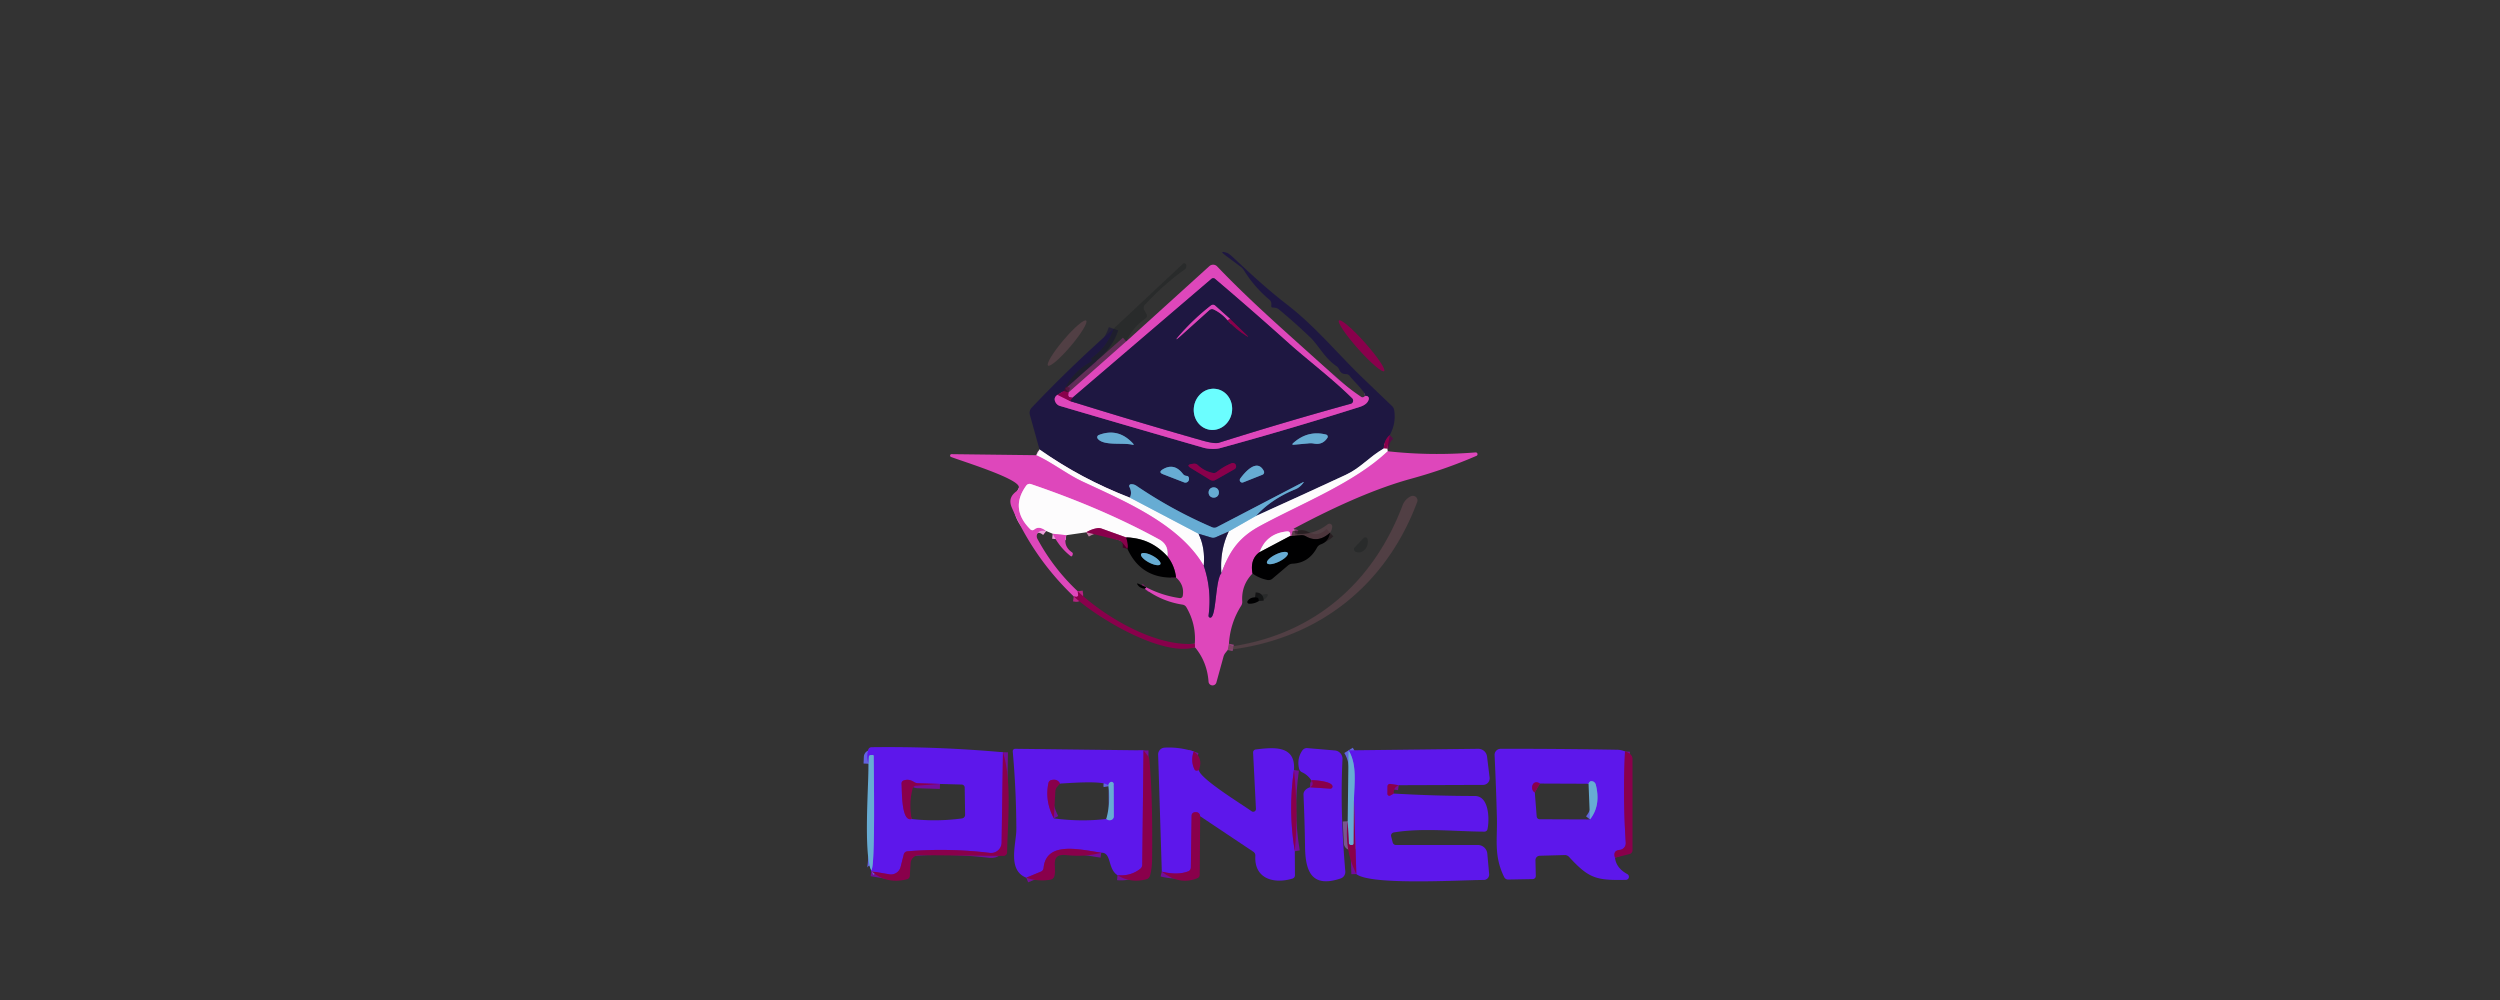 <?xml version="1.0" encoding="UTF-8" standalone="no"?>
<!DOCTYPE svg PUBLIC "-//W3C//DTD SVG 1.1//EN" "http://www.w3.org/Graphics/SVG/1.1/DTD/svg11.dtd">
<svg xmlns="http://www.w3.org/2000/svg" version="1.1" viewBox="0 0 500 200">
<rect x="0" y="0" width="500" height="200" fill="#333333" stroke="none"/>
<g stroke-width="2.00" fill="none" stroke-linecap="butt">
<path stroke="#540c46" vector-effect="non-scaling-stroke" d="
  M 277.96 87.00
  Q 276.79 88.05 276.75 89.71"
/>
<path stroke="#8e8a9f" vector-effect="non-scaling-stroke" d="
  M 276.75 89.71
  C 273.80 91.40 272.15 93.58 269.13 94.98
  Q 260.24 99.11 251.20 103.18"
/>
<path stroke="#43628a" vector-effect="non-scaling-stroke" d="
  M 251.20 103.18
  Q 254.26 99.81 259.08 97.85
  Q 259.99 97.48 260.69 96.53
  Q 260.84 96.32 260.61 96.44
  L 243.34 105.44
  A 1.05 1.03 42.6 0 1 242.46 105.47
  Q 234.48 102.04 227.30 97.17
  Q 226.76 96.80 226.17 96.85
  A 0.36 0.36 0.0 0 0 225.88 97.37
  Q 226.45 98.49 226.00 99.54"
/>
<path stroke="#8e8a9f" vector-effect="non-scaling-stroke" d="
  M 226.00 99.54
  Q 216.30 95.82 207.90 89.89"
/>
<path stroke="#1c1838" stroke-opacity="0.659" vector-effect="non-scaling-stroke" d="
  M 222.71 65.75
  Q 221.48 69.38 218.24 71.65
  A 0.04 0.03 68.9 0 0 218.23 71.69
  L 218.33 71.97
  A 0.33 0.33 0.0 0 1 218.17 72.37
  Q 214.48 74.37 212.75 78.21"
/>
<path stroke="#540c46" vector-effect="non-scaling-stroke" d="
  M 212.75 78.21
  L 211.50 78.96"
/>
<path stroke="#7e2f7e" vector-effect="non-scaling-stroke" d="
  M 211.50 78.96
  Q 210.58 79.59 211.16 80.54
  A 1.45 1.44 -7.0 0 0 212.00 81.19
  Q 226.37 85.42 240.72 89.55
  C 241.65 89.82 243.15 89.86 243.93 89.65
  Q 258.01 85.80 271.92 81.39
  Q 273.49 80.90 273.75 79.85
  A 0.53 0.52 -74.0 0 0 273.41 79.22
  Q 273.22 79.15 273.00 79.21"
/>
<path stroke="#b2d4e8" vector-effect="non-scaling-stroke" d="
  M 226.00 99.54
  L 239.71 106.75"
/>
<path stroke="#8e8a9f" vector-effect="non-scaling-stroke" d="
  M 239.71 106.75
  Q 241.08 109.64 240.74 113.13"
/>
<path stroke="#eea2dc" vector-effect="non-scaling-stroke" d="
  M 240.74 113.13
  C 235.87 104.78 224.88 100.23 216.48 96.29
  C 213.36 94.83 210.56 92.56 207.25 91.04"
/>
<path stroke="#c37ea4" vector-effect="non-scaling-stroke" d="
  M 277.46 89.75
  L 276.75 89.71"
/>
<path stroke="#b42483" vector-effect="non-scaling-stroke" d="
  M 211.50 78.96
  L 214.00 80.21"
/>
<path stroke="#7e2f7e" vector-effect="non-scaling-stroke" d="
  M 214.00 80.21
  Q 227.16 84.32 240.43 88.10
  Q 242.95 88.81 243.77 88.55
  Q 256.82 84.43 270.15 80.75
  A 0.64 0.64 0.0 0 0 270.43 79.68
  C 266.44 75.73 261.35 71.89 257.69 68.60
  Q 250.43 62.08 243.00 55.77
  A 0.55 0.55 0.0 0 0 242.29 55.77
  L 214.50 79.54"
/>
<path stroke="#b42483" vector-effect="non-scaling-stroke" d="
  M 214.50 79.54
  L 214.03 79.49
  A 0.45 0.44 -82.1 0 1 213.64 78.97
  L 213.71 78.50"
/>
<path stroke="#43628a" vector-effect="non-scaling-stroke" d="
  M 245.75 106.29
  L 243.13 107.46
  A 1.26 1.25 -48.9 0 1 242.29 107.52
  L 239.71 106.75"
/>
<path stroke="#ae3c95" stroke-opacity="0.659" vector-effect="non-scaling-stroke" d="
  M 225.25 68.29
  L 213.71 78.50"
/>
<path stroke="#6e063f" stroke-opacity="0.659" vector-effect="non-scaling-stroke" d="
  M 213.71 78.50
  L 212.75 78.21"
/>
<path stroke="#eea2dc" vector-effect="non-scaling-stroke" d="
  M 277.54 90.25
  C 270.86 96.60 260.14 100.76 251.98 105.20
  C 247.68 107.54 245.88 110.29 244.28 114.62"
/>
<path stroke="#8e8a9f" vector-effect="non-scaling-stroke" d="
  M 244.28 114.62
  Q 243.93 110.13 245.75 106.29"
/>
<path stroke="#b2d4e8" vector-effect="non-scaling-stroke" d="
  M 245.75 106.29
  L 251.20 103.18"
/>
<path stroke="#b44795" stroke-opacity="0.780" vector-effect="non-scaling-stroke" d="
  M 258.71 105.75
  L 258.25 107.21"
/>
<path stroke="#6f245e" vector-effect="non-scaling-stroke" d="
  M 258.25 107.21
  L 258.00 107.21"
/>
<path stroke="#eea2dc" vector-effect="non-scaling-stroke" d="
  M 258.00 107.21
  Q 258.06 106.97 258.04 106.77
  A 0.53 0.53 0.0 0 0 257.46 106.28
  Q 253.36 106.65 251.88 110.45"
/>
<path stroke="#6f245e" vector-effect="non-scaling-stroke" d="
  M 251.88 110.45
  Q 249.97 111.85 250.50 114.71"
/>
<path stroke="#b44795" stroke-opacity="0.780" vector-effect="non-scaling-stroke" d="
  M 245.79 128.75
  L 245.54 130.00"
/>
<path stroke="#b42483" vector-effect="non-scaling-stroke" d="
  M 239.00 129.46
  L 238.96 128.75"
/>
<path stroke="#6f245e" vector-effect="non-scaling-stroke" d="
  M 228.96 117.75
  L 229.25 117.46"
/>
<path stroke="#6f245e" vector-effect="non-scaling-stroke" d="
  M 235.21 115.50
  Q 234.93 113.14 233.50 111.29"
/>
<path stroke="#eea2dc" vector-effect="non-scaling-stroke" d="
  M 233.50 111.29
  Q 233.78 108.96 231.81 107.88
  Q 220.56 101.71 206.19 96.82
  A 0.84 0.82 26.9 0 0 205.26 97.11
  Q 201.90 101.73 206.09 105.88
  A 0.56 0.55 -42.6 0 0 206.84 105.91
  Q 207.83 105.08 209.25 106.21"
/>
<path stroke="#b42483" vector-effect="non-scaling-stroke" d="
  M 215.54 118.25
  L 215.63 118.97
  A 0.35 0.35 0.0 0 1 215.22 119.36
  L 214.75 119.29"
/>
<path stroke="#7e2f7e" vector-effect="non-scaling-stroke" d="
  M 240.74 113.13
  Q 242.38 117.91 241.71 123.13
  A 0.36 0.36 0.0 0 0 242.08 123.53
  C 243.29 123.47 243.03 116.08 244.28 114.62"
/>
<path stroke="#540c46" vector-effect="non-scaling-stroke" d="
  M 214.00 80.21
  L 214.50 79.54"
/>
<path stroke="#7f7e7f" vector-effect="non-scaling-stroke" d="
  M 258.00 107.21
  L 251.88 110.45"
/>
<path stroke="#7f7e7f" vector-effect="non-scaling-stroke" d="
  M 233.50 111.29
  Q 230.12 107.58 225.23 107.49"
/>
<path stroke="#c37ea4" vector-effect="non-scaling-stroke" d="
  M 225.23 107.49
  L 220.36 105.73
  Q 219.90 105.56 219.42 105.64
  Q 218.27 105.83 217.25 106.46"
/>
<path stroke="#eea2dc" vector-effect="non-scaling-stroke" d="
  M 213.25 107.04
  L 210.54 106.75"
/>
<path stroke="#261a1e" stroke-opacity="0.780" vector-effect="non-scaling-stroke" d="
  M 266.00 106.54
  Q 263.65 108.70 261.15 107.25
  A 1.61 1.58 -31.9 0 0 260.22 107.04
  L 258.25 107.21"
/>
<path stroke="#450026" vector-effect="non-scaling-stroke" d="
  M 225.23 107.49
  Q 225.73 108.99 225.50 109.79"
/>
<path stroke="#050607" stroke-opacity="0.659" vector-effect="non-scaling-stroke" d="
  M 251.75 120.21
  L 251.72 119.89
  A 0.42 0.41 -88.3 0 0 251.37 119.51
  L 251.00 119.46"
/>
<path stroke="#730c9b" vector-effect="non-scaling-stroke" d="
  M 200.59 150.45
  L 200.32 168.53
  A 2.10 2.10 0.0 0 1 197.97 170.58
  Q 189.74 169.58 181.50 170.26
  A 0.84 0.83 4.2 0 0 180.75 170.90
  L 180.12 173.39
  A 1.99 1.99 0.0 0 1 177.86 174.86
  L 174.29 174.25"
/>
<path stroke="#6262df" vector-effect="non-scaling-stroke" d="
  M 174.25 174.04
  C 175.10 173.69 174.74 153.60 174.74 151.21
  A 0.21 0.21 0.0 0 0 174.52 151.00
  L 174.14 151.02
  A 0.39 0.38 -89.2 0 0 173.77 151.39
  L 173.71 152.75"
/>
<path stroke="#730c9b" vector-effect="non-scaling-stroke" d="
  M 238.75 150.29
  Q 238.08 152.18 238.90 153.87
  A 0.46 0.45 -18.1 0 0 239.40 154.12
  L 239.75 154.04"
/>
<path stroke="#730c9b" vector-effect="non-scaling-stroke" d="
  M 258.79 154.00
  Q 257.60 162.14 258.96 170.25"
/>
<path stroke="#730c9b" vector-effect="non-scaling-stroke" d="
  M 240.04 163.25
  Q 239.89 162.31 238.92 162.45
  A 0.69 0.69 0.0 0 0 238.32 163.13
  L 238.17 173.50
  A 0.85 0.83 80.3 0 1 237.64 174.27
  Q 235.43 175.10 232.36 174.32"
/>
<path stroke="#730c9b" vector-effect="non-scaling-stroke" d="
  M 279.75 157.04
  L 278.05 156.79
  A 0.49 0.48 4.2 0 0 277.50 157.26
  L 277.49 158.77
  A 0.38 0.38 0.0 0 0 278.06 159.10
  L 278.75 158.71"
/>
<path stroke="#730c9b" vector-effect="non-scaling-stroke" d="
  M 271.27 174.81
  L 270.79 160.00"
/>
<path stroke="#6262df" vector-effect="non-scaling-stroke" d="
  M 270.79 160.00
  C 270.85 156.79 271.46 152.89 269.71 150.07"
/>
<path stroke="#78568f" vector-effect="non-scaling-stroke" d="
  M 270.79 160.00
  L 270.74 168.69
  A 0.32 0.31 -89.0 0 1 270.43 169.00
  L 270.17 169.00
  A 0.39 0.39 0.0 0 1 269.77 168.63
  L 269.54 164.25"
/>
<path stroke="#730c9b" vector-effect="non-scaling-stroke" d="
  M 228.70 150.07
  L 228.45 172.96
  A 1.04 1.02 72.2 0 1 228.05 173.76
  Q 226.13 175.28 223.50 175.04"
/>
<path stroke="#730c9b" vector-effect="non-scaling-stroke" d="
  M 220.25 170.54
  C 215.80 169.87 209.21 168.19 208.71 173.62
  A 0.86 0.85 -8.9 0 1 208.19 174.32
  L 205.25 175.54"
/>
<path stroke="#730c9b" vector-effect="non-scaling-stroke" d="
  M 262.00 157.46
  L 266.05 157.73
  A 0.43 0.43 0.0 0 0 266.50 157.27
  C 266.41 156.26 262.98 156.01 262.25 156.04"
/>
<path stroke="#730c9b" vector-effect="non-scaling-stroke" d="
  M 325.00 150.29
  Q 324.55 159.39 325.15 168.55
  A 1.35 1.34 -4.8 0 1 323.94 169.98
  Q 322.54 170.12 323.00 171.54"
/>
<path stroke="#43628a" vector-effect="non-scaling-stroke" d="
  M 226.60 88.70
  Q 223.64 85.49 219.75 87.01
  A 0.47 0.47 0.0 0 0 219.55 87.74
  C 220.71 89.22 224.57 88.49 226.45 88.94
  Q 226.93 89.05 226.60 88.70"
/>
<path stroke="#43628a" vector-effect="non-scaling-stroke" d="
  M 262.76 88.71
  Q 264.52 89.05 265.48 87.56
  A 0.43 0.42 23.9 0 0 265.23 86.92
  Q 261.60 85.99 258.67 88.59
  Q 258.22 89.00 258.82 88.94
  L 261.78 88.67
  Q 262.27 88.62 262.76 88.71"
/>
<path stroke="#540c46" vector-effect="non-scaling-stroke" d="
  M 242.59 94.59
  Q 240.88 94.26 239.55 93.00
  A 1.03 0.99 -26.8 0 0 238.71 92.74
  L 238.33 92.80
  Q 237.15 92.98 238.16 93.60
  L 242.01 95.96
  A 1.08 1.06 45.5 0 0 243.11 95.98
  L 246.92 93.82
  A 0.66 0.66 0.0 0 0 246.35 92.64
  Q 244.71 93.30 243.37 94.39
  A 0.97 0.95 30.0 0 1 242.59 94.59"
/>
<path stroke="#43628a" vector-effect="non-scaling-stroke" d="
  M 236.59 94.79
  Q 234.82 92.48 232.53 93.89
  Q 231.61 94.46 232.62 94.85
  L 236.83 96.48
  A 0.72 0.72 0.0 0 0 237.80 95.81
  Q 237.80 95.21 237.33 95.18
  A 1.03 1.01 -16.8 0 1 236.59 94.79"
/>
<path stroke="#43628a" vector-effect="non-scaling-stroke" d="
  M 248.04 95.73
  A 0.50 0.50 0.0 0 0 248.63 96.48
  L 252.48 94.95
  A 0.54 0.54 0.0 0 0 252.76 94.19
  C 251.39 91.58 248.93 94.50 248.04 95.73"
/>
<path stroke="#43628a" vector-effect="non-scaling-stroke" d="
  M 243.78 98.50
  A 1.03 1.03 0.0 0 0 242.75 97.47
  A 1.03 1.03 0.0 0 0 241.72 98.50
  A 1.03 1.03 0.0 0 0 242.75 99.53
  A 1.03 1.03 0.0 0 0 243.78 98.50"
/>
<path stroke="#540c46" vector-effect="non-scaling-stroke" d="
  M 245.50 64.04
  Q 247.18 65.87 249.26 67.17
  Q 249.94 67.60 249.36 67.04
  L 246.00 63.79"
/>
<path stroke="#7e2f7e" vector-effect="non-scaling-stroke" d="
  M 246.00 63.79
  L 243.02 61.12
  A 0.63 0.62 -42.7 0 0 242.21 61.09
  Q 238.94 63.64 236.17 66.75
  Q 234.32 68.83 236.38 66.96
  L 241.87 62.02
  A 0.81 0.80 36.9 0 1 242.76 61.90
  Q 244.37 62.69 245.50 64.04"
/>
<path stroke="#b42483" vector-effect="non-scaling-stroke" d="
  M 246.00 63.79
  L 245.50 64.04"
/>
<path stroke="#458ba0" vector-effect="non-scaling-stroke" d="
  M 241.83 85.93
  A 4.13 3.83 100.6 0 0 246.355 82.575
  A 4.13 3.83 100.6 0 0 243.35 77.811
  A 4.13 3.83 100.6 0 0 238.825 81.165
  A 4.13 3.83 100.6 0 0 241.83 85.93"
/>
<path stroke="#34566a" vector-effect="non-scaling-stroke" d="
  M 257.556 110.597
  A 2.31 0.78 -26.0 0 0 255.138 110.909
  A 2.31 0.78 -26.0 0 0 253.404 112.623
  A 2.31 0.78 -26.0 0 0 255.822 112.311
  A 2.31 0.78 -26.0 0 0 257.556 110.597"
/>
<path stroke="#34566a" vector-effect="non-scaling-stroke" d="
  M 232.077 112.84
  A 2.18 0.76 27.9 0 0 230.506 111.148
  A 2.18 0.76 27.9 0 0 228.223 110.8
  A 2.18 0.76 27.9 0 0 229.794 112.492
  A 2.18 0.76 27.9 0 0 232.077 112.84"
/>
<path stroke="#730c9b" vector-effect="non-scaling-stroke" d="
  M 188.00 156.79
  L 183.61 156.65
  A 1.54 1.51 -27.0 0 1 182.79 156.39
  Q 181.76 155.72 180.72 156.10
  A 0.63 0.62 -13.2 0 0 180.31 156.75
  C 180.42 157.98 180.20 164.46 182.33 163.80"
/>
<path stroke="#6262df" vector-effect="non-scaling-stroke" d="
  M 221.25 163.79
  Q 221.77 164.19 222.29 163.97
  A 0.76 0.75 79.1 0 0 222.76 163.27
  L 222.73 156.82
  A 0.44 0.44 0.0 0 0 222.05 156.45
  Q 221.62 156.72 221.71 157.25"
/>
<path stroke="#730c9b" vector-effect="non-scaling-stroke" d="
  M 212.00 156.71
  Q 211.49 155.72 210.28 156.01
  A 0.79 0.78 89.5 0 0 209.68 156.63
  Q 208.94 160.22 210.77 163.68"
/>
<path stroke="#730c9b" vector-effect="non-scaling-stroke" d="
  M 308.00 156.71
  C 306.47 155.71 305.91 157.92 306.96 158.50"
/>
<path stroke="#6262df" vector-effect="non-scaling-stroke" d="
  M 317.99 163.89
  Q 320.22 161.09 319.15 156.91
  A 0.93 0.92 -7.0 0 0 318.27 156.23
  Q 317.90 156.23 317.71 156.75"
/>
</g>
<path fill="#1e1741" d="
  M 277.96 87.00
  Q 276.79 88.05 276.75 89.71
  C 273.80 91.40 272.15 93.58 269.13 94.98
  Q 260.24 99.11 251.20 103.18
  Q 254.26 99.81 259.08 97.85
  Q 259.99 97.48 260.69 96.53
  Q 260.84 96.32 260.61 96.44
  L 243.34 105.44
  A 1.05 1.03 42.6 0 1 242.46 105.47
  Q 234.48 102.04 227.30 97.17
  Q 226.76 96.80 226.17 96.85
  A 0.36 0.36 0.0 0 0 225.88 97.37
  Q 226.45 98.49 226.00 99.54
  Q 216.30 95.82 207.90 89.89
  L 205.97 82.95
  A 1.47 1.47 0.0 0 1 206.32 81.55
  Q 214.15 73.30 222.71 65.75
  Q 221.48 69.38 218.24 71.65
  A 0.04 0.03 68.9 0 0 218.23 71.69
  L 218.33 71.97
  A 0.33 0.33 0.0 0 1 218.17 72.37
  Q 214.48 74.37 212.75 78.21
  L 211.50 78.96
  Q 210.58 79.59 211.16 80.54
  A 1.45 1.44 -7.0 0 0 212.00 81.19
  Q 226.37 85.42 240.72 89.55
  C 241.65 89.82 243.15 89.86 243.93 89.65
  Q 258.01 85.80 271.92 81.39
  Q 273.49 80.90 273.75 79.85
  A 0.53 0.52 -74.0 0 0 273.41 79.22
  Q 273.22 79.15 273.00 79.21
  C 273.45 78.77 270.45 75.93 269.98 75.23
  A 0.91 0.88 72.5 0 0 269.24 74.83
  Q 268.21 74.84 267.85 73.94
  A 1.52 1.51 6.8 0 0 267.28 73.22
  C 264.93 71.63 263.69 69.03 262.02 67.44
  Q 259.01 64.56 255.79 61.89
  A 1.56 1.51 -21.9 0 0 254.93 61.54
  L 254.48 61.50
  A 0.26 0.25 -86.5 0 1 254.25 61.23
  L 254.27 60.79
  A 1.05 1.03 21.2 0 0 253.89 59.95
  Q 250.88 57.43 248.83 54.13
  Q 248.55 53.67 248.12 53.34
  L 245.01 51.02
  Q 243.79 50.11 245.21 50.51
  Q 245.75 50.66 246.44 51.31
  C 250.05 54.68 253.14 57.61 257.42 60.92
  C 263.17 65.37 267.66 70.90 272.58 75.62
  Q 275.48 78.41 278.40 81.20
  A 1.50 1.45 -73.7 0 1 278.84 82.04
  Q 279.25 84.66 277.96 87.00
  Z
  M 226.60 88.70
  Q 223.64 85.49 219.75 87.01
  A 0.47 0.47 0.0 0 0 219.55 87.74
  C 220.71 89.22 224.57 88.49 226.45 88.94
  Q 226.93 89.05 226.60 88.70
  Z
  M 262.76 88.71
  Q 264.52 89.05 265.48 87.56
  A 0.43 0.42 23.9 0 0 265.23 86.92
  Q 261.60 85.99 258.67 88.59
  Q 258.22 89.00 258.82 88.94
  L 261.78 88.67
  Q 262.27 88.62 262.76 88.71
  Z
  M 242.59 94.59
  Q 240.88 94.26 239.55 93.00
  A 1.03 0.99 -26.8 0 0 238.71 92.74
  L 238.33 92.80
  Q 237.15 92.98 238.16 93.60
  L 242.01 95.96
  A 1.08 1.06 45.5 0 0 243.11 95.98
  L 246.92 93.82
  A 0.66 0.66 0.0 0 0 246.35 92.64
  Q 244.71 93.30 243.37 94.39
  A 0.97 0.95 30.0 0 1 242.59 94.59
  Z
  M 236.59 94.79
  Q 234.82 92.48 232.53 93.89
  Q 231.61 94.46 232.62 94.85
  L 236.83 96.48
  A 0.72 0.72 0.0 0 0 237.80 95.81
  Q 237.80 95.21 237.33 95.18
  A 1.03 1.01 -16.8 0 1 236.59 94.79
  Z
  M 248.04 95.73
  A 0.50 0.50 0.0 0 0 248.63 96.48
  L 252.48 94.95
  A 0.54 0.54 0.0 0 0 252.76 94.19
  C 251.39 91.58 248.93 94.50 248.04 95.73
  Z
  M 243.78 98.50
  A 1.03 1.03 0.0 0 0 242.75 97.47
  A 1.03 1.03 0.0 0 0 241.72 98.50
  A 1.03 1.03 0.0 0 0 242.75 99.53
  A 1.03 1.03 0.0 0 0 243.78 98.50
  Z"
/>
<path fill="#161a1a" fill-opacity="0.314" d="
  M 225.25 68.29
  L 213.71 78.50
  L 212.75 78.21
  Q 214.48 74.37 218.17 72.37
  A 0.33 0.33 0.0 0 0 218.33 71.97
  L 218.23 71.69
  A 0.04 0.03 68.9 0 1 218.24 71.65
  Q 221.48 69.38 222.71 65.75
  L 236.57 52.77
  A 0.41 0.41 0.0 0 1 237.26 53.08
  L 237.24 53.44
  A 0.48 0.46 74.9 0 1 237.04 53.81
  Q 232.63 56.98 228.95 60.99
  A 0.83 0.81 -38.5 0 0 228.83 61.94
  L 229.32 62.86
  A 0.62 0.62 0.0 0 1 229.13 63.67
  Q 226.53 65.49 225.25 68.29
  Z"
/>
<path fill="#de47bb" d="
  M 273.00 79.21
  Q 273.22 79.15 273.41 79.22
  A 0.53 0.52 -74.0 0 1 273.75 79.85
  Q 273.49 80.90 271.92 81.39
  Q 258.01 85.80 243.93 89.65
  C 243.15 89.86 241.65 89.82 240.72 89.55
  Q 226.37 85.42 212.00 81.19
  A 1.45 1.44 -7.0 0 1 211.16 80.54
  Q 210.58 79.59 211.50 78.96
  L 214.00 80.21
  Q 227.16 84.32 240.43 88.10
  Q 242.95 88.81 243.77 88.55
  Q 256.82 84.43 270.15 80.75
  A 0.64 0.64 0.0 0 0 270.43 79.68
  C 266.44 75.73 261.35 71.89 257.69 68.60
  Q 250.43 62.08 243.00 55.77
  A 0.55 0.55 0.0 0 0 242.29 55.77
  L 214.50 79.54
  L 214.03 79.49
  A 0.45 0.44 -82.1 0 1 213.64 78.97
  L 213.71 78.50
  L 225.25 68.29
  L 241.86 53.24
  A 1.13 1.12 -43.0 0 1 243.44 53.29
  C 250.81 61.02 258.81 67.80 266.69 75.01
  Q 269.30 77.39 272.24 79.37
  A 0.45 0.45 0.0 0 0 272.75 79.38
  L 273.00 79.21
  Z"
/>
<path fill="#1e1741" d="
  M 214.00 80.21
  L 214.50 79.54
  L 242.29 55.77
  A 0.55 0.55 0.0 0 1 243.00 55.77
  Q 250.43 62.08 257.69 68.60
  C 261.35 71.89 266.44 75.73 270.43 79.68
  A 0.64 0.64 0.0 0 1 270.15 80.75
  Q 256.82 84.43 243.77 88.55
  Q 242.95 88.81 240.43 88.10
  Q 227.16 84.32 214.00 80.21
  Z
  M 245.50 64.04
  Q 247.18 65.87 249.26 67.17
  Q 249.94 67.60 249.36 67.04
  L 246.00 63.79
  L 243.02 61.12
  A 0.63 0.62 -42.7 0 0 242.21 61.09
  Q 238.94 63.64 236.17 66.75
  Q 234.32 68.83 236.38 66.96
  L 241.87 62.02
  A 0.81 0.80 36.9 0 1 242.76 61.90
  Q 244.37 62.69 245.50 64.04
  Z
  M 241.83 85.93
  A 4.13 3.83 100.6 0 0 246.355 82.575
  A 4.13 3.83 100.6 0 0 243.35 77.811
  A 4.13 3.83 100.6 0 0 238.825 81.165
  A 4.13 3.83 100.6 0 0 241.83 85.93
  Z"
/>
<path fill="#de47bb" d="
  M 246.00 63.79
  L 245.50 64.04
  Q 244.37 62.69 242.76 61.90
  A 0.81 0.80 36.9 0 0 241.87 62.02
  L 236.38 66.96
  Q 234.32 68.83 236.17 66.75
  Q 238.94 63.64 242.21 61.09
  A 0.63 0.62 -42.7 0 1 243.02 61.12
  L 246.00 63.79
  Z"
/>
<path fill="#89004b" d="
  M 246.00 63.79
  L 249.36 67.04
  Q 249.94 67.60 249.26 67.17
  Q 247.18 65.87 245.50 64.04
  L 246.00 63.79
  Z"
/>
<ellipse fill="#89004b" cx="0.00" cy="0.00" transform="translate(272.31,69.16) rotate(48.3)" rx="6.79" ry="0.92"/>
<ellipse fill="#694852" fill-opacity="0.557" cx="0.00" cy="0.00" transform="translate(213.42,68.62) rotate(130.3)" rx="5.90" ry="0.94"/>
<ellipse fill="#6bfeff" cx="0.00" cy="0.00" transform="translate(242.59,81.87) rotate(100.6)" rx="4.13" ry="3.83"/>
<path fill="#89004b" d="
  M 212.75 78.21
  L 213.71 78.50
  L 213.64 78.97
  A 0.45 0.44 -82.1 0 0 214.03 79.49
  L 214.50 79.54
  L 214.00 80.21
  L 211.50 78.96
  L 212.75 78.21
  Z"
/>
<path fill="#67acd3" d="
  M 226.60 88.70
  Q 226.93 89.05 226.45 88.94
  C 224.57 88.49 220.71 89.22 219.55 87.74
  A 0.47 0.47 0.0 0 1 219.75 87.01
  Q 223.64 85.49 226.60 88.70
  Z"
/>
<path fill="#67acd3" d="
  M 261.78 88.67
  L 258.82 88.94
  Q 258.22 89.00 258.67 88.59
  Q 261.60 85.99 265.23 86.92
  A 0.43 0.42 23.9 0 1 265.48 87.56
  Q 264.52 89.05 262.76 88.71
  Q 262.27 88.62 261.78 88.67
  Z"
/>
<path fill="#89004b" d="
  M 277.96 87.00
  L 277.46 89.75
  L 276.75 89.71
  Q 276.79 88.05 277.96 87.00
  Z"
/>
<path fill="#fdfcfd" d="
  M 276.75 89.71
  L 277.46 89.75
  L 277.54 90.25
  C 270.86 96.60 260.14 100.76 251.98 105.20
  C 247.68 107.54 245.88 110.29 244.28 114.62
  Q 243.93 110.13 245.75 106.29
  L 251.20 103.18
  Q 260.24 99.11 269.13 94.98
  C 272.15 93.58 273.80 91.40 276.75 89.71
  Z"
/>
<path fill="#fdfcfd" d="
  M 207.90 89.89
  Q 216.30 95.82 226.00 99.54
  L 239.71 106.75
  Q 241.08 109.64 240.74 113.13
  C 235.87 104.78 224.88 100.23 216.48 96.29
  C 213.36 94.83 210.56 92.56 207.25 91.04
  Q 207.63 90.69 207.90 89.89
  Z"
/>
<path fill="#de47bb" d="
  M 277.54 90.25
  Q 286.13 91.21 295.14 90.48
  A 0.36 0.36 0.0 0 1 295.31 91.16
  Q 289.14 93.85 282.25 95.74
  Q 272.32 98.46 258.71 105.75
  L 258.25 107.21
  L 258.00 107.21
  Q 258.06 106.97 258.04 106.77
  A 0.53 0.53 0.0 0 0 257.46 106.28
  Q 253.36 106.65 251.88 110.45
  Q 249.97 111.85 250.50 114.71
  Q 248.24 117.03 248.45 120.27
  A 1.43 1.42 59.4 0 1 248.22 121.17
  Q 246.04 124.62 245.79 128.75
  L 245.54 130.00
  L 245.09 130.57
  Q 244.81 130.91 244.70 131.33
  L 243.28 136.49
  A 0.80 0.80 0.0 0 1 241.71 136.34
  Q 241.42 132.37 239.00 129.46
  L 238.96 128.75
  Q 239.25 124.81 237.27 121.44
  A 1.07 1.05 -10.1 0 0 236.52 120.93
  Q 232.35 120.29 228.96 117.75
  L 229.25 117.46
  Q 232.43 119.12 235.95 119.62
  A 0.54 0.52 -80.6 0 0 236.55 119.18
  Q 236.93 117.03 235.21 115.50
  Q 234.93 113.14 233.50 111.29
  Q 233.78 108.96 231.81 107.88
  Q 220.56 101.71 206.19 96.82
  A 0.84 0.82 26.9 0 0 205.26 97.11
  Q 201.90 101.73 206.09 105.88
  A 0.56 0.55 -42.6 0 0 206.84 105.91
  Q 207.83 105.08 209.25 106.21
  Q 207.79 105.92 207.43 106.83
  A 1.12 1.10 -48.5 0 0 207.48 107.76
  Q 210.65 113.66 215.54 118.25
  L 215.63 118.97
  A 0.35 0.35 0.0 0 1 215.22 119.36
  L 214.75 119.29
  Q 206.77 111.66 202.38 101.56
  C 201.73 100.08 202.16 99.06 203.39 98.19
  A 0.92 0.90 71.0 0 0 203.77 97.39
  C 203.64 95.68 192.32 92.21 190.20 91.39
  A 0.29 0.29 0.0 0 1 190.30 90.83
  L 207.25 91.04
  C 210.56 92.56 213.36 94.83 216.48 96.29
  C 224.88 100.23 235.87 104.78 240.74 113.13
  Q 242.38 117.91 241.71 123.13
  A 0.36 0.36 0.0 0 0 242.08 123.53
  C 243.29 123.47 243.03 116.08 244.28 114.62
  C 245.88 110.29 247.68 107.54 251.98 105.20
  C 260.14 100.76 270.86 96.60 277.54 90.25
  Z"
/>
<path fill="#89004b" d="
  M 243.37 94.39
  Q 244.71 93.30 246.35 92.64
  A 0.66 0.66 0.0 0 1 246.92 93.82
  L 243.11 95.98
  A 1.08 1.06 45.5 0 1 242.01 95.96
  L 238.16 93.60
  Q 237.15 92.98 238.33 92.80
  L 238.71 92.74
  A 1.03 0.99 -26.8 0 1 239.55 93.00
  Q 240.88 94.26 242.59 94.59
  A 0.97 0.95 30.0 0 0 243.37 94.39
  Z"
/>
<path fill="#67acd3" d="
  M 237.33 95.18
  Q 237.80 95.21 237.80 95.81
  A 0.72 0.72 0.0 0 1 236.83 96.48
  L 232.62 94.85
  Q 231.61 94.46 232.53 93.89
  Q 234.82 92.48 236.59 94.79
  A 1.03 1.01 -16.8 0 0 237.33 95.18
  Z"
/>
<path fill="#67acd3" d="
  M 248.04 95.73
  C 248.93 94.50 251.39 91.58 252.76 94.19
  A 0.54 0.54 0.0 0 1 252.48 94.95
  L 248.63 96.48
  A 0.50 0.50 0.0 0 1 248.04 95.73
  Z"
/>
<path fill="#67acd3" d="
  M 251.20 103.18
  L 245.75 106.29
  L 243.13 107.46
  A 1.26 1.25 -48.9 0 1 242.29 107.52
  L 239.71 106.75
  L 226.00 99.54
  Q 226.45 98.49 225.88 97.37
  A 0.36 0.36 0.0 0 1 226.17 96.85
  Q 226.76 96.80 227.30 97.17
  Q 234.48 102.04 242.46 105.47
  A 1.05 1.03 42.6 0 0 243.34 105.44
  L 260.61 96.44
  Q 260.84 96.32 260.69 96.53
  Q 259.99 97.48 259.08 97.85
  Q 254.26 99.81 251.20 103.18
  Z"
/>
<path fill="#fdfcfd" d="
  M 233.50 111.29
  Q 230.12 107.58 225.23 107.49
  L 220.36 105.73
  Q 219.90 105.56 219.42 105.64
  Q 218.27 105.83 217.25 106.46
  L 213.25 107.04
  L 210.54 106.75
  L 209.25 106.21
  Q 207.83 105.08 206.84 105.91
  A 0.56 0.55 -42.6 0 1 206.09 105.88
  Q 201.90 101.73 205.26 97.11
  A 0.84 0.82 26.9 0 1 206.19 96.82
  Q 220.56 101.71 231.81 107.88
  Q 233.78 108.96 233.50 111.29
  Z"
/>
<circle fill="#67acd3" cx="242.75" cy="98.50" r="1.03"/>
<path fill="#694852" fill-opacity="0.557" d="
  M 245.54 130.00
  L 245.79 128.75
  L 246.10 128.98
  A 1.06 1.05 59.5 0 0 246.91 129.19
  C 263.15 126.58 274.78 116.30 280.56 100.94
  C 280.86 100.15 281.83 99.19 282.56 99.17
  A 0.91 0.91 0.0 0 1 283.44 100.40
  C 277.11 117.33 263.40 127.93 245.54 130.00
  Z"
/>
<path fill="#694852" fill-opacity="0.557" d="
  M 266.00 106.54
  Q 263.65 108.70 261.15 107.25
  A 1.61 1.58 -31.9 0 0 260.22 107.04
  L 258.25 107.21
  L 258.71 105.75
  L 258.75 106.24
  A 0.57 0.56 0.6 0 0 259.27 106.76
  Q 262.75 107.04 265.53 104.86
  A 0.56 0.56 0.0 0 1 266.44 105.34
  Q 266.40 106.06 266.00 106.54
  Z"
/>
<path fill="#89004b" d="
  M 225.23 107.49
  Q 225.73 108.99 225.50 109.79
  L 224.51 108.57
  A 1.57 1.56 -12.1 0 0 223.70 108.05
  L 217.25 106.46
  Q 218.27 105.83 219.42 105.64
  Q 219.90 105.56 220.36 105.73
  L 225.23 107.49
  Z"
/>
<path fill="#1e1741" d="
  M 245.75 106.29
  Q 243.93 110.13 244.28 114.62
  C 243.03 116.08 243.29 123.47 242.08 123.53
  A 0.36 0.36 0.0 0 1 241.71 123.13
  Q 242.38 117.91 240.74 113.13
  Q 241.08 109.64 239.71 106.75
  L 242.29 107.52
  A 1.26 1.25 -48.9 0 0 243.13 107.46
  L 245.75 106.29
  Z"
/>
<path fill="#fdfcfd" d="
  M 258.00 107.21
  L 251.88 110.45
  Q 253.36 106.65 257.46 106.28
  A 0.53 0.53 0.0 0 1 258.04 106.77
  Q 258.06 106.97 258.00 107.21
  Z"
/>
<path fill="#000001" d="
  M 266.00 106.54
  Q 265.72 108.32 264.17 108.87
  A 1.42 1.40 -85.2 0 0 263.40 109.53
  Q 261.74 112.60 258.49 112.74
  A 1.49 1.45 -65.5 0 0 257.60 113.09
  L 254.48 115.74
  A 1.20 1.16 29.1 0 1 253.50 116.00
  Q 251.90 115.69 250.50 114.71
  Q 249.97 111.85 251.88 110.45
  L 258.00 107.21
  L 258.25 107.21
  L 260.22 107.04
  A 1.61 1.58 -31.9 0 1 261.15 107.25
  Q 263.65 108.70 266.00 106.54
  Z
  M 257.556 110.597
  A 2.31 0.78 -26.0 0 0 255.138 110.909
  A 2.31 0.78 -26.0 0 0 253.404 112.623
  A 2.31 0.78 -26.0 0 0 255.822 112.311
  A 2.31 0.78 -26.0 0 0 257.556 110.597
  Z"
/>
<path fill="#de47bb" d="
  M 210.54 106.75
  L 213.25 107.04
  Q 212.58 109.24 214.42 110.48
  A 0.33 0.33 0.0 0 1 214.55 110.86
  L 214.46 111.13
  A 0.21 0.21 0.0 0 1 214.14 111.23
  Q 211.87 109.46 210.54 106.75
  Z"
/>
<path fill="#000001" d="
  M 233.50 111.29
  Q 234.93 113.14 235.21 115.50
  Q 228.30 115.91 225.50 109.79
  Q 225.73 108.99 225.23 107.49
  Q 230.12 107.58 233.50 111.29
  Z
  M 232.077 112.84
  A 2.18 0.76 27.9 0 0 230.506 111.148
  A 2.18 0.76 27.9 0 0 228.223 110.8
  A 2.18 0.76 27.9 0 0 229.794 112.492
  A 2.18 0.76 27.9 0 0 232.077 112.84
  Z"
/>
<path fill="#161a1a" fill-opacity="0.314" d="
  M 272.72 107.61
  A 0.46 0.46 0.0 0 1 273.49 107.78
  C 273.90 109.06 272.74 111.02 271.13 110.35
  A 0.54 0.54 0.0 0 1 270.94 109.48
  L 272.72 107.61
  Z"
/>
<ellipse fill="#67acd3" cx="0.00" cy="0.00" transform="translate(255.48,111.61) rotate(-26.0)" rx="2.31" ry="0.78"/>
<ellipse fill="#67acd3" cx="0.00" cy="0.00" transform="translate(230.15,111.82) rotate(27.9)" rx="2.18" ry="0.76"/>
<path fill="#000001" d="
  M 229.25 117.46
  L 228.96 117.75
  Q 228.01 117.67 227.55 117.01
  Q 227.19 116.51 227.75 116.77
  L 229.25 117.46
  Z"
/>
<path fill="#89004b" d="
  M 215.54 118.25
  C 221.13 123.49 231.15 129.39 238.96 128.75
  L 239.00 129.46
  C 232.44 131.41 219.47 123.61 214.75 119.29
  L 215.22 119.36
  A 0.35 0.35 0.0 0 0 215.63 118.97
  L 215.54 118.25
  Z"
/>
<path fill="#161a1a" fill-opacity="0.314" d="
  M 251.75 120.21
  L 251.72 119.89
  A 0.42 0.41 -88.3 0 0 251.37 119.51
  L 251.00 119.46
  Q 252.04 118.89 253.20 118.82
  Q 253.78 118.78 253.47 119.28
  Q 252.96 120.08 251.75 120.21
  Z"
/>
<path fill="#000001" d="
  M 251.00 119.46
  L 251.37 119.51
  A 0.42 0.41 -88.3 0 1 251.72 119.89
  L 251.75 120.21
  Q 250.84 120.80 249.79 120.74
  A 0.35 0.34 17.1 0 1 249.51 120.22
  Q 249.94 119.51 251.00 119.46
  Z"
/>
<path fill="#5d17eb" d="
  M 200.59 150.45
  L 200.32 168.53
  A 2.10 2.10 0.0 0 1 197.97 170.58
  Q 189.74 169.58 181.50 170.26
  A 0.84 0.83 4.2 0 0 180.75 170.90
  L 180.12 173.39
  A 1.99 1.99 0.0 0 1 177.86 174.86
  L 174.29 174.25
  L 174.25 174.04
  C 175.10 173.69 174.74 153.60 174.74 151.21
  A 0.21 0.21 0.0 0 0 174.52 151.00
  L 174.14 151.02
  A 0.39 0.38 -89.2 0 0 173.77 151.39
  L 173.71 152.75
  Q 173.22 151.44 173.65 149.93
  A 0.68 0.68 0.0 0 1 174.29 149.44
  Q 187.48 149.27 200.59 150.45
  Z
  M 182.33 163.80
  Q 187.29 164.37 192.39 163.69
  A 0.73 0.72 -4.5 0 0 193.02 162.96
  L 192.94 157.51
  A 0.61 0.61 0.0 0 0 192.34 156.91
  L 188.00 156.79
  L 183.61 156.65
  A 1.54 1.51 -27.0 0 1 182.79 156.39
  Q 181.76 155.72 180.72 156.10
  A 0.63 0.62 -13.2 0 0 180.31 156.75
  C 180.42 157.98 180.20 164.46 182.33 163.80
  Z"
/>
<path fill="#5d17eb" d="
  M 238.75 150.29
  Q 238.08 152.18 238.90 153.87
  A 0.46 0.45 -18.1 0 0 239.40 154.12
  L 239.75 154.04
  C 240.20 155.88 248.36 160.84 250.32 162.25
  A 0.55 0.55 0.0 0 0 251.19 161.78
  L 250.62 150.51
  A 0.59 0.59 0.0 0 1 251.15 149.89
  C 254.45 149.50 259.19 148.90 258.79 154.00
  Q 257.60 162.14 258.96 170.25
  L 258.99 175.05
  A 0.69 0.68 81.4 0 1 258.51 175.71
  C 254.86 176.84 250.79 175.80 251.07 171.15
  A 0.89 0.88 -71.7 0 0 250.68 170.36
  L 240.04 163.25
  Q 239.89 162.31 238.92 162.45
  A 0.69 0.69 0.0 0 0 238.32 163.13
  L 238.17 173.50
  A 0.85 0.83 80.3 0 1 237.64 174.27
  Q 235.43 175.10 232.36 174.32
  L 231.63 150.93
  A 1.36 1.36 0.0 0 1 232.91 149.53
  Q 235.75 149.36 238.75 150.29
  Z"
/>
<path fill="#5d17eb" d="
  M 279.75 157.04
  L 278.05 156.79
  A 0.49 0.48 4.2 0 0 277.50 157.26
  L 277.49 158.77
  A 0.38 0.38 0.0 0 0 278.06 159.10
  L 278.75 158.71
  Q 286.87 159.19 294.99 159.20
  C 297.85 159.20 297.91 163.95 297.50 165.83
  A 0.64 0.63 -83.8 0 1 296.88 166.33
  C 290.97 166.30 284.49 165.53 278.75 166.49
  A 0.65 0.64 -12.3 0 0 278.23 167.29
  L 278.54 168.49
  A 0.68 0.68 0.0 0 0 279.20 169.00
  L 295.58 169.00
  A 1.90 1.89 87.3 0 1 297.46 170.72
  L 297.83 174.81
  A 1.09 1.08 87.3 0 1 296.76 175.99
  C 292.17 176.01 274.09 177.12 271.27 174.81
  L 270.79 160.00
  C 270.85 156.79 271.46 152.89 269.71 150.07
  L 295.63 149.76
  A 1.77 1.77 0.0 0 1 297.41 151.32
  L 297.92 155.51
  A 1.31 1.31 0.0 0 1 296.63 156.98
  L 279.75 157.04
  Z"
/>
<path fill="#5d17eb" d="
  M 228.70 150.07
  L 228.45 172.96
  A 1.04 1.02 72.2 0 1 228.05 173.76
  Q 226.13 175.28 223.50 175.04
  C 221.48 173.75 222.35 170.47 220.25 170.54
  C 215.80 169.87 209.21 168.19 208.71 173.62
  A 0.86 0.85 -8.9 0 1 208.19 174.32
  L 205.25 175.54
  C 201.38 174.01 203.29 168.70 203.27 165.81
  Q 203.24 158.03 202.55 150.29
  A 0.49 0.48 87.9 0 1 203.04 149.76
  L 228.70 150.07
  Z
  M 210.77 163.68
  Q 216.25 164.40 221.25 163.79
  Q 221.77 164.19 222.29 163.97
  A 0.76 0.75 79.1 0 0 222.76 163.27
  L 222.73 156.82
  A 0.44 0.44 0.0 0 0 222.05 156.45
  Q 221.62 156.72 221.71 157.25
  C 221.48 155.93 213.38 156.67 212.00 156.71
  Q 211.49 155.72 210.28 156.01
  A 0.79 0.78 89.5 0 0 209.68 156.63
  Q 208.94 160.22 210.77 163.68
  Z"
/>
<path fill="#5d17eb" d="
  M 262.00 157.46
  L 266.05 157.73
  A 0.43 0.43 0.0 0 0 266.50 157.27
  C 266.41 156.26 262.98 156.01 262.25 156.04
  Q 261.52 154.96 260.42 154.46
  A 1.12 1.11 -84.0 0 1 259.80 153.69
  Q 259.36 151.68 260.48 150.08
  A 1.09 1.09 0.0 0 1 261.46 149.62
  L 266.96 150.09
  A 1.68 1.68 0.0 0 1 268.50 151.85
  C 268.13 159.54 268.41 166.60 269.06 174.28
  A 1.39 1.36 78.6 0 1 268.14 175.69
  C 262.33 177.65 261.08 174.28 261.01 169.38
  Q 260.93 164.13 260.70 158.93
  A 1.22 1.21 -25.0 0 1 261.02 158.06
  Q 261.43 157.61 262.00 157.46
  Z"
/>
<path fill="#5d17eb" d="
  M 325.00 150.29
  Q 324.55 159.39 325.15 168.55
  A 1.35 1.34 -4.8 0 1 323.94 169.98
  Q 322.54 170.12 323.00 171.54
  Q 323.22 173.59 325.46 174.82
  A 0.61 0.61 0.0 0 1 325.18 175.97
  C 319.24 176.10 317.78 175.70 313.80 171.37
  A 1.13 1.11 -21.5 0 0 312.95 171.01
  L 307.95 171.15
  A 0.88 0.88 0.0 0 0 307.09 172.05
  L 307.16 175.19
  A 0.62 0.62 0.0 0 1 306.55 175.82
  L 301.64 175.91
  A 0.89 0.88 76.2 0 1 300.83 175.41
  C 298.74 171.13 299.49 167.93 299.38 163.59
  Q 299.24 157.93 298.92 151.03
  A 1.21 1.21 0.0 0 1 300.13 149.76
  Q 311.54 149.74 323.49 149.95
  Q 324.27 149.97 325.00 150.29
  Z
  M 317.71 156.75
  L 308.00 156.71
  C 306.47 155.71 305.91 157.92 306.96 158.50
  L 307.34 163.30
  A 0.60 0.59 87.3 0 0 307.93 163.85
  L 317.99 163.89
  Q 320.22 161.09 319.15 156.91
  A 0.93 0.92 -7.0 0 0 318.27 156.23
  Q 317.90 156.23 317.71 156.75
  Z"
/>
<path fill="#89004b" d="
  M 228.70 150.07
  L 229.51 151.10
  A 1.71 1.67 23.4 0 1 229.87 151.98
  Q 230.56 159.09 230.42 171.75
  Q 230.39 174.02 229.95 175.24
  A 0.97 0.96 2.2 0 1 229.28 175.85
  Q 226.15 176.69 223.50 175.04
  Q 226.13 175.28 228.05 173.76
  A 1.04 1.02 72.2 0 0 228.45 172.96
  L 228.70 150.07
  Z"
/>
<path fill="#89004b" d="
  M 238.75 150.29
  Q 240.71 151.68 239.75 154.04
  L 239.40 154.12
  A 0.46 0.45 -18.1 0 1 238.90 153.87
  Q 238.08 152.18 238.75 150.29
  Z"
/>
<path fill="#89004b" d="
  M 325.00 150.29
  Q 325.68 150.44 326.17 150.96
  A 1.21 1.21 0.0 0 1 326.50 151.79
  L 326.50 170.06
  A 0.77 0.77 0.0 0 1 325.92 170.81
  L 323.00 171.54
  Q 322.54 170.12 323.94 169.98
  A 1.35 1.34 -4.8 0 0 325.15 168.55
  Q 324.55 159.39 325.00 150.29
  Z"
/>
<path fill="#67acd3" d="
  M 269.71 150.07
  C 271.46 152.89 270.85 156.79 270.79 160.00
  L 270.74 168.69
  A 0.32 0.31 -89.0 0 1 270.43 169.00
  L 270.17 169.00
  A 0.39 0.39 0.0 0 1 269.77 168.63
  L 269.54 164.25
  L 269.71 150.07
  Z"
/>
<path fill="#67acd3" d="
  M 174.25 174.04
  C 172.68 170.76 173.72 157.13 173.71 152.75
  L 173.77 151.39
  A 0.39 0.38 -89.2 0 1 174.14 151.02
  L 174.52 151.00
  A 0.21 0.21 0.0 0 1 174.74 151.21
  C 174.74 153.60 175.10 173.69 174.25 174.04
  Z"
/>
<path fill="#89004b" d="
  M 200.59 150.45
  C 202.42 156.23 201.53 164.38 201.42 170.47
  A 0.72 0.72 0.0 0 1 200.70 171.18
  L 183.84 171.03
  A 1.72 1.71 -87.9 0 0 182.12 172.63
  L 181.96 175.19
  A 0.75 0.75 0.0 0 1 181.39 175.86
  Q 177.29 176.88 174.29 174.25
  L 177.86 174.86
  A 1.99 1.99 0.0 0 0 180.12 173.39
  L 180.75 170.90
  A 0.84 0.83 4.2 0 1 181.50 170.26
  Q 189.74 169.58 197.97 170.58
  A 2.10 2.10 0.0 0 0 200.32 168.53
  L 200.59 150.45
  Z"
/>
<path fill="#89004b" d="
  M 258.79 154.00
  Q 259.71 162.12 258.96 170.25
  Q 257.60 162.14 258.79 154.00
  Z"
/>
<path fill="#89004b" d="
  M 188.00 156.79
  L 183.18 157.15
  A 0.74 0.72 -84.1 0 0 182.54 157.68
  Q 181.74 160.59 182.33 163.80
  C 180.20 164.46 180.42 157.98 180.31 156.75
  A 0.63 0.62 -13.2 0 1 180.72 156.10
  Q 181.76 155.72 182.79 156.39
  A 1.54 1.51 -27.0 0 0 183.61 156.65
  L 188.00 156.79
  Z"
/>
<path fill="#89004b" d="
  M 212.00 156.71
  L 211.42 157.39
  A 1.51 1.48 -23.7 0 0 211.07 158.26
  L 210.77 163.68
  Q 208.94 160.22 209.68 156.63
  A 0.79 0.78 89.5 0 1 210.28 156.01
  Q 211.49 155.72 212.00 156.71
  Z"
/>
<path fill="#89004b" d="
  M 262.25 156.04
  C 262.98 156.01 266.41 156.26 266.50 157.27
  A 0.43 0.43 0.0 0 1 266.05 157.73
  L 262.00 157.46
  Q 262.93 156.99 262.25 156.04
  Z"
/>
<path fill="#67acd3" d="
  M 317.99 163.89
  L 317.71 156.75
  Q 317.90 156.23 318.27 156.23
  A 0.93 0.92 -7.0 0 1 319.15 156.91
  Q 320.22 161.09 317.99 163.89
  Z"
/>
<path fill="#67acd3" d="
  M 221.25 163.79
  Q 222.15 160.59 221.71 157.25
  Q 221.62 156.72 222.05 156.45
  A 0.44 0.44 0.0 0 1 222.73 156.82
  L 222.76 163.27
  A 0.76 0.75 79.1 0 1 222.29 163.97
  Q 221.77 164.19 221.25 163.79
  Z"
/>
<path fill="#89004b" d="
  M 308.00 156.71
  L 306.96 158.50
  C 305.91 157.92 306.47 155.71 308.00 156.71
  Z"
/>
<path fill="#89004b" d="
  M 279.75 157.04
  Q 278.65 157.50 278.75 158.71
  L 278.06 159.10
  A 0.38 0.38 0.0 0 1 277.49 158.77
  L 277.50 157.26
  A 0.49 0.48 4.2 0 1 278.05 156.79
  L 279.75 157.04
  Z"
/>
<path fill="#89004b" d="
  M 270.79 160.00
  L 271.27 174.81
  Q 268.81 169.87 269.54 164.25
  L 269.77 168.63
  A 0.39 0.39 0.0 0 0 270.17 169.00
  L 270.43 169.00
  A 0.32 0.31 -89.0 0 0 270.74 168.69
  L 270.79 160.00
  Z"
/>
<path fill="#89004b" d="
  M 240.04 163.25
  L 239.94 174.95
  A 0.75 0.74 78.8 0 1 239.48 175.64
  Q 235.89 177.11 232.36 174.32
  Q 235.43 175.10 237.64 174.27
  A 0.85 0.83 80.3 0 0 238.17 173.50
  L 238.32 163.13
  A 0.69 0.69 0.0 0 1 238.92 162.45
  Q 239.89 162.31 240.04 163.25
  Z"
/>
<path fill="#89004b" d="
  M 220.25 170.54
  Q 217.10 171.43 213.25 171.02
  C 209.74 170.66 211.50 173.66 210.82 175.37
  A 0.92 0.92 0.0 0 1 210.13 175.93
  Q 207.61 176.37 205.25 175.54
  L 208.19 174.32
  A 0.86 0.85 -8.9 0 0 208.71 173.62
  C 209.21 168.19 215.80 169.87 220.25 170.54
  Z"
/>
</svg>
